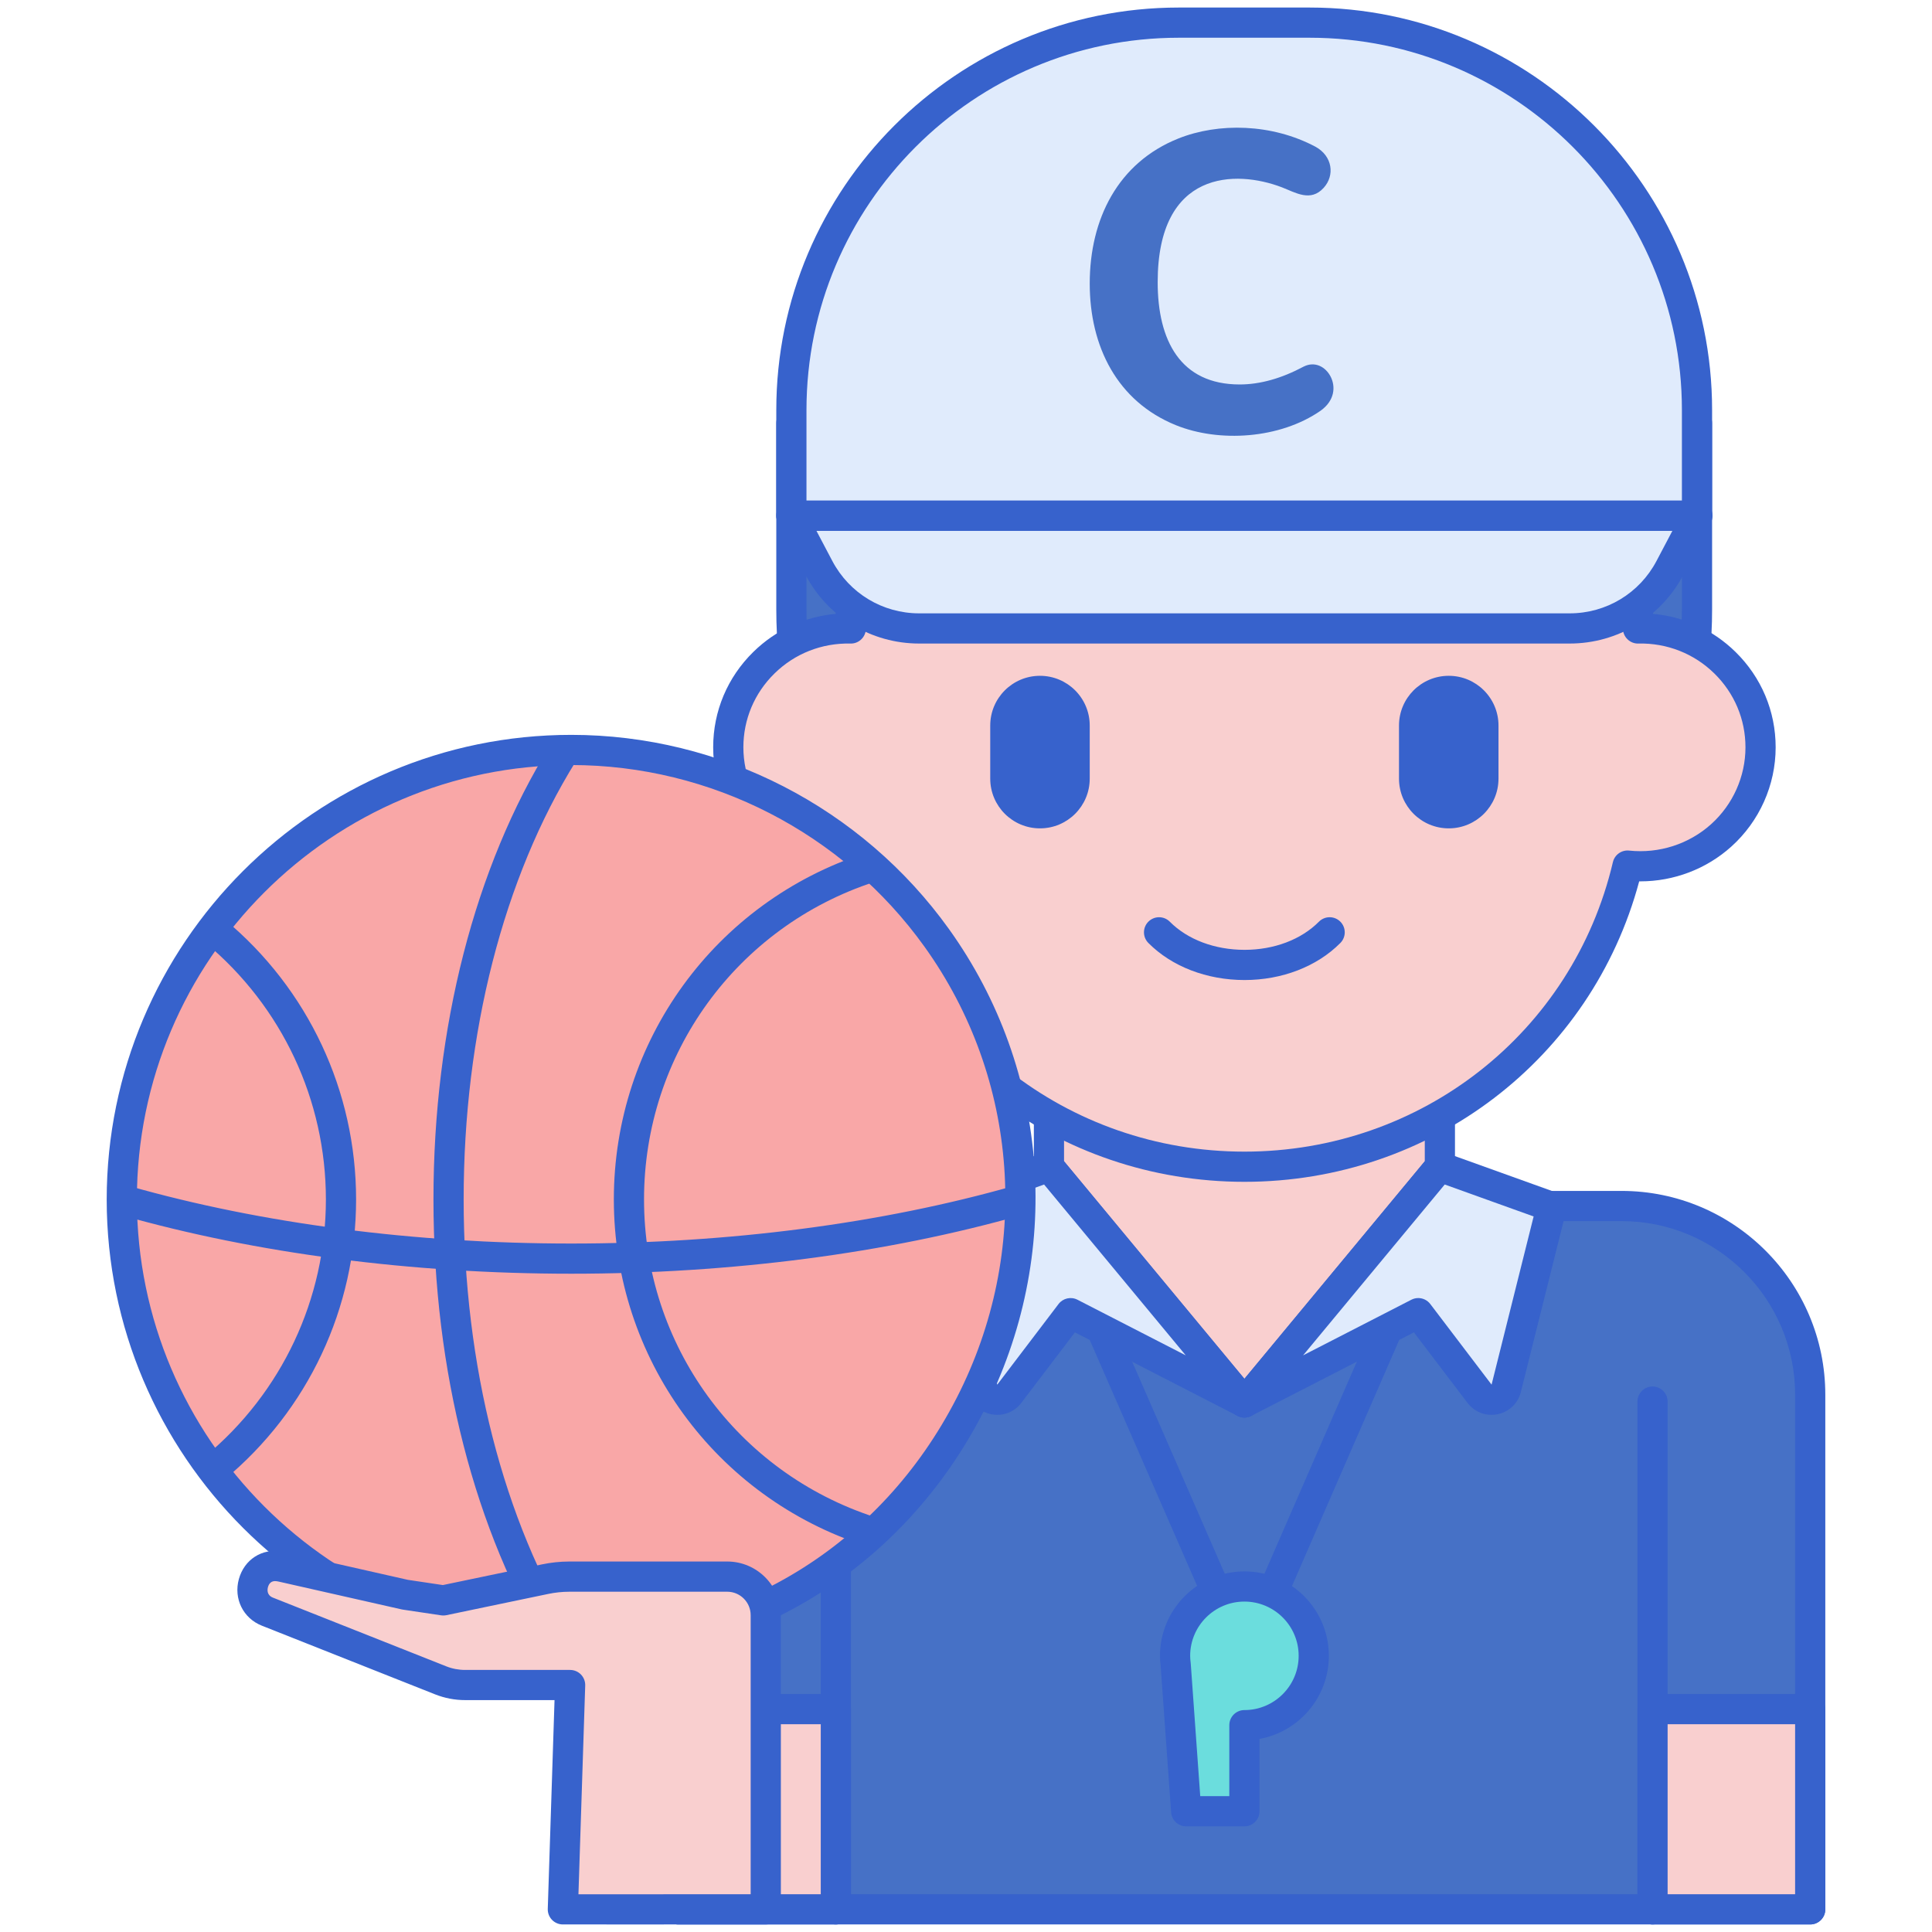 <svg width="278" height="278" viewBox="0 0 278 278" fill="none" xmlns="http://www.w3.org/2000/svg">
<path d="M260.475 274.741V200.685C260.475 185.691 248.32 173.536 233.327 173.536H124.733C109.739 173.536 97.585 185.691 97.585 200.685V274.741H260.475Z" fill="#4671C6"/>
<path d="M179.093 240.593C178.229 240.593 177.448 240.081 177.102 239.29L148.768 174.405C148.288 173.306 148.791 172.026 149.89 171.546C150.987 171.066 152.268 171.567 152.749 172.667L179.091 232.989L205.372 172.67C205.85 171.569 207.131 171.066 208.231 171.546C209.331 172.024 209.834 173.305 209.355 174.404L181.084 239.289C180.739 240.08 179.958 240.592 179.093 240.593C179.094 240.593 179.094 240.593 179.093 240.593Z" fill="#3762CC"/>
<path d="M260.475 276.913H97.585C96.386 276.913 95.413 275.94 95.413 274.741V200.685C95.413 184.517 108.566 171.364 124.733 171.364H233.327C249.494 171.364 262.647 184.517 262.647 200.685V274.741C262.647 275.941 261.674 276.913 260.475 276.913ZM99.756 272.569H258.303V200.685C258.303 186.913 247.099 175.708 233.327 175.708H124.733C110.961 175.708 99.756 186.913 99.756 200.685V272.569Z" fill="#3762CC"/>
<path d="M113.874 60.902V87.693C113.874 123.677 143.045 152.849 179.03 152.849C215.015 152.849 244.186 123.677 244.186 87.693V60.902H113.874Z" fill="#4671C6"/>
<path d="M179.03 155.021C141.905 155.021 111.702 124.818 111.702 87.693V60.902C111.702 59.703 112.675 58.73 113.874 58.73H244.186C245.385 58.73 246.358 59.703 246.358 60.902V87.693C246.358 124.818 216.155 155.021 179.03 155.021ZM116.045 63.073V87.693C116.045 122.422 144.3 150.677 179.03 150.677C213.759 150.677 242.014 122.422 242.014 87.693V63.073H116.045Z" fill="#3762CC"/>
<path d="M150.936 142.029V167.883L179.061 201.802L207.187 167.883V142.029H150.936Z" fill="#F9CFCF"/>
<path d="M179.061 203.974C178.415 203.974 177.802 203.686 177.389 203.188L149.263 169.268C148.941 168.88 148.764 168.389 148.764 167.883V142.029C148.764 140.83 149.737 139.857 150.936 139.857H207.187C208.386 139.857 209.359 140.83 209.359 142.029V167.883C209.359 168.389 209.182 168.88 208.859 169.268L180.734 203.188C180.321 203.686 179.707 203.974 179.061 203.974ZM153.107 167.099L179.061 198.399L205.015 167.099V144.199H153.107V167.099Z" fill="#3762CC"/>
<path d="M150.936 167.883L134.86 173.66L141.389 199.766C141.831 201.534 144.122 202.004 145.225 200.553L154.045 188.952L179.06 201.802L150.936 167.883Z" fill="#E0EBFC"/>
<path d="M207.187 167.883L223.262 173.66L216.734 199.766C216.292 201.534 214 202.004 212.898 200.553L204.078 188.952L179.062 201.802L207.187 167.883Z" fill="#E0EBFC"/>
<path d="M179.082 141.019C173.649 141.019 168.604 139.074 165.24 135.684C164.395 134.832 164.4 133.456 165.251 132.611C166.104 131.768 167.479 131.772 168.324 132.623C170.877 135.198 174.798 136.674 179.081 136.674C183.33 136.674 187.232 135.197 189.785 132.623C190.63 131.772 192.005 131.767 192.857 132.611C193.708 133.456 193.714 134.831 192.869 135.684C189.506 139.074 184.48 141.019 179.082 141.019Z" fill="#3762CC"/>
<path d="M208.463 119.195C204.51 119.195 201.305 115.99 201.305 112.036V104.402C201.305 100.449 204.509 97.243 208.463 97.243C212.416 97.243 215.622 100.448 215.622 104.402V112.037C215.622 115.99 212.416 119.195 208.463 119.195Z" fill="#3762CC"/>
<path d="M149.645 119.195C145.693 119.195 142.487 115.99 142.487 112.036V104.402C142.487 100.449 145.692 97.243 149.645 97.243C153.598 97.243 156.804 100.448 156.804 104.402V112.037C156.804 115.99 153.599 119.195 149.645 119.195Z" fill="#3762CC"/>
<path d="M235.694 90.428V85.126C235.694 54.13 210.339 29.003 179.061 29.003C147.784 29.003 122.429 54.13 122.429 85.126V90.428C112.594 90.228 104.793 98.062 104.793 107.533C104.793 117.644 113.621 125.643 123.925 124.554C129.77 149.384 152.23 167.883 179.061 167.883C205.895 167.883 228.354 149.382 234.198 124.554C244.488 125.642 253.33 117.659 253.33 107.533C253.33 98.058 245.522 90.23 235.694 90.428Z" fill="#F9CFCF"/>
<path d="M179.082 141.019C173.649 141.019 168.604 139.075 165.24 135.685C164.395 134.833 164.4 133.457 165.251 132.613C166.104 131.769 167.479 131.773 168.324 132.624C170.878 135.199 174.798 136.674 179.082 136.674C183.331 136.674 187.232 135.198 189.785 132.624C190.63 131.773 192.005 131.768 192.857 132.613C193.708 133.457 193.714 134.832 192.869 135.685C189.506 139.074 184.481 141.019 179.082 141.019Z" fill="#3762CC"/>
<path d="M208.463 119.195C204.51 119.195 201.305 115.99 201.305 112.036V104.402C201.305 100.449 204.509 97.243 208.463 97.243C212.416 97.243 215.622 100.448 215.622 104.402V112.037C215.622 115.99 212.416 119.195 208.463 119.195Z" fill="#3762CC"/>
<path d="M149.645 119.195C145.693 119.195 142.487 115.99 142.487 112.036V104.402C142.487 100.449 145.692 97.243 149.645 97.243C153.598 97.243 156.804 100.448 156.804 104.402V112.037C156.804 115.99 153.599 119.195 149.645 119.195Z" fill="#3762CC"/>
<path d="M235.694 90.428V85.126C235.694 54.13 210.339 29.003 179.061 29.003C147.784 29.003 122.429 54.13 122.429 85.126V90.428C112.594 90.228 104.793 98.062 104.793 107.533C104.793 117.644 113.621 125.643 123.925 124.554C129.77 149.384 152.23 167.883 179.061 167.883C205.895 167.883 228.354 149.382 234.198 124.554C244.488 125.642 253.33 117.659 253.33 107.533C253.33 98.058 245.522 90.23 235.694 90.428Z" fill="#F9CFCF"/>
<path d="M179.082 141.019C173.649 141.019 168.604 139.075 165.24 135.685C164.395 134.833 164.4 133.457 165.251 132.613C166.104 131.769 167.479 131.773 168.324 132.624C170.878 135.199 174.798 136.674 179.082 136.674C183.331 136.674 187.232 135.198 189.785 132.624C190.63 131.773 192.005 131.768 192.857 132.613C193.708 133.457 193.714 134.832 192.869 135.685C189.506 139.074 184.481 141.019 179.082 141.019Z" fill="#3762CC"/>
<path d="M208.463 119.195C204.51 119.195 201.305 115.99 201.305 112.036V104.402C201.305 100.449 204.509 97.243 208.463 97.243C212.416 97.243 215.622 100.448 215.622 104.402V112.037C215.622 115.99 212.416 119.195 208.463 119.195Z" fill="#3762CC"/>
<path d="M149.645 119.195C145.693 119.195 142.487 115.99 142.487 112.036V104.402C142.487 100.449 145.692 97.243 149.645 97.243C153.598 97.243 156.804 100.448 156.804 104.402V112.037C156.804 115.99 153.599 119.195 149.645 119.195Z" fill="#3762CC"/>
<path d="M179.061 170.055C152.206 170.055 129.105 152.37 122.256 126.821C117.391 126.858 112.638 125.093 109.006 121.825C104.948 118.174 102.621 112.964 102.621 107.532C102.621 102.331 104.676 97.455 108.406 93.799C111.637 90.633 115.782 88.734 120.257 88.331V85.123C120.257 52.98 146.636 26.829 179.061 26.829C211.486 26.829 237.866 52.98 237.866 85.123V88.331C242.341 88.734 246.486 90.633 249.718 93.799C253.448 97.454 255.503 102.331 255.503 107.531C255.503 112.962 253.175 118.172 249.119 121.822C245.529 125.051 240.853 126.82 236.039 126.82C235.982 126.82 235.925 126.82 235.868 126.82C229.018 152.37 205.918 170.055 179.061 170.055ZM123.926 122.381C124.923 122.381 125.806 123.066 126.038 124.055C131.811 148.581 153.616 165.711 179.061 165.711C204.507 165.711 226.31 148.582 232.084 124.056C232.335 122.992 233.336 122.274 234.427 122.394C238.726 122.847 243.024 121.464 246.214 118.595C249.356 115.767 251.159 111.735 251.159 107.533C251.159 103.51 249.568 99.736 246.678 96.904C243.759 94.044 239.865 92.507 235.74 92.6C235.155 92.622 234.593 92.389 234.176 91.98C233.759 91.572 233.524 91.012 233.524 90.428V85.126C233.524 55.377 209.093 31.175 179.063 31.175C149.034 31.175 124.6 55.377 124.6 85.126V90.428C124.6 91.012 124.366 91.571 123.949 91.98C123.532 92.388 122.974 92.62 122.385 92.6C118.247 92.51 114.363 94.044 111.447 96.904C108.557 99.735 106.966 103.51 106.966 107.534C106.966 111.736 108.77 115.769 111.913 118.597C115.101 121.465 119.397 122.848 123.698 122.394C123.774 122.385 123.85 122.381 123.926 122.381Z" fill="#3762CC"/>
<path d="M120.273 276.913C119.074 276.913 118.101 275.94 118.101 274.741V201.678C118.101 200.479 119.074 199.506 120.273 199.506C121.472 199.506 122.445 200.479 122.445 201.678V274.741C122.445 275.941 121.472 276.913 120.273 276.913Z" fill="#3762CC"/>
<path d="M237.787 276.913C236.588 276.913 235.615 275.94 235.615 274.741V201.678C235.615 200.479 236.588 199.506 237.787 199.506C238.985 199.506 239.958 200.479 239.958 201.678V274.741C239.958 275.941 238.985 276.913 237.787 276.913Z" fill="#3762CC"/>
<path d="M244.186 74.204H113.874V59.004C113.874 28.216 138.833 3.256 169.622 3.256H188.438C219.227 3.256 244.187 28.215 244.187 59.004V74.204H244.186Z" fill="#E0EBFC"/>
<path d="M240.277 81.737L244.249 74.204H113.874L117.846 81.737C120.665 87.082 126.211 90.428 132.254 90.428H225.868C231.912 90.428 237.459 87.082 240.277 81.737Z" fill="#E0EBFC"/>
<path d="M237.787 245.931H260.475V274.741H237.787V245.931Z" fill="#F9CFCF"/>
<path d="M97.585 245.931H120.273V274.741H97.585V245.931Z" fill="#F9CFCF"/>
<path d="M260.475 276.913H237.787C236.588 276.913 235.615 275.94 235.615 274.741V245.931C235.615 244.732 236.588 243.759 237.787 243.759H260.475C261.674 243.759 262.647 244.732 262.647 245.931V274.741C262.647 275.941 261.674 276.913 260.475 276.913ZM239.958 272.569H258.303V248.103H239.958V272.569Z" fill="#3762CC"/>
<path d="M120.273 276.913H97.585C96.386 276.913 95.413 275.94 95.413 274.741V245.931C95.413 244.732 96.386 243.759 97.585 243.759H120.273C121.472 243.759 122.445 244.732 122.445 245.931V274.741C122.445 275.941 121.472 276.913 120.273 276.913ZM99.756 272.569H118.101V248.103H99.756V272.569Z" fill="#3762CC"/>
<path d="M169.185 61.174C160.761 57.752 156.804 49.863 156.804 40.802C156.804 31.502 160.877 23.402 169.552 19.932C175.327 17.623 183.017 17.765 189.323 21.132C191.74 22.488 192.096 25.232 190.465 27.03C188.584 29.106 186.426 27.713 184.464 26.957C177.84 24.414 166.581 24.423 166.581 40.598C166.581 49.007 169.859 55.321 178.376 55.321C181.304 55.321 184.377 54.462 187.597 52.745C189.212 51.939 190.737 52.783 191.461 54.18C192.216 55.637 192.055 57.648 190.027 59.097C184.163 63.169 175.41 63.703 169.185 61.174Z" fill="#4671C6"/>
<path d="M244.186 76.376H113.874C112.675 76.376 111.702 75.403 111.702 74.204V59.004C111.702 27.067 137.685 1.085 169.622 1.085H188.437C220.375 1.085 246.358 27.068 246.358 59.004V74.204C246.358 75.404 245.385 76.376 244.186 76.376ZM116.045 72.032H242.014V59.004C242.014 29.463 217.98 5.429 188.437 5.429H169.622C140.079 5.429 116.045 29.463 116.045 59.004V72.032Z" fill="#3762CC"/>
<path d="M225.868 92.6H132.254C125.386 92.6 119.128 88.825 115.925 82.751L111.953 75.218C111.597 74.544 111.62 73.734 112.014 73.082C112.408 72.431 113.113 72.032 113.874 72.032H244.249C245.01 72.032 245.716 72.431 246.108 73.082C246.501 73.735 246.525 74.544 246.17 75.218L242.198 82.751C238.994 88.825 232.737 92.6 225.868 92.6ZM117.475 76.376L119.767 80.724C122.217 85.37 127.001 88.256 132.254 88.256H225.868C231.121 88.256 235.906 85.37 238.356 80.724L240.648 76.376H117.475Z" fill="#3762CC"/>
<path d="M179.06 203.974C178.724 203.974 178.384 203.896 178.069 203.734L154.673 191.716L146.956 201.868C145.936 203.209 144.274 203.836 142.625 203.494C140.973 203.155 139.693 201.929 139.284 200.294L132.755 174.187C132.484 173.104 133.077 171.993 134.127 171.615L150.202 165.838C151.064 165.529 152.026 165.792 152.609 166.496L180.735 200.415C181.393 201.209 181.403 202.357 180.756 203.16C180.332 203.689 179.702 203.974 179.06 203.974ZM137.445 175.039L143.497 199.239L152.317 187.638C152.954 186.8 154.101 186.54 155.038 187.021L170.62 195.026L150.236 170.442L137.445 175.039Z" fill="#3762CC"/>
<path d="M179.062 203.974C178.421 203.974 177.792 203.689 177.367 203.162C176.721 202.357 176.731 201.21 177.389 200.416L205.515 166.497C206.098 165.793 207.061 165.528 207.921 165.839L223.996 171.616C225.046 171.994 225.639 173.105 225.369 174.188L218.84 200.295C218.431 201.93 217.151 203.156 215.499 203.495C213.847 203.837 212.188 203.21 211.168 201.869L203.45 191.717L180.055 203.735C179.739 203.896 179.399 203.974 179.062 203.974ZM204.076 186.78C204.736 186.78 205.383 187.082 205.806 187.638L214.626 199.239L220.678 175.039L207.886 170.442L187.502 195.026L203.084 187.021C203.4 186.858 203.74 186.78 204.076 186.78Z" fill="#3762CC"/>
<path d="M179.061 228.284C173.551 228.284 169.085 232.75 169.085 238.26C169.085 238.696 169.122 239.122 169.176 239.544L170.682 260.623H179.061V248.237C184.571 248.237 189.038 243.77 189.038 238.26C189.038 232.751 184.571 228.284 179.061 228.284Z" fill="#6BDDDD"/>
<path d="M179.061 262.796H170.682C169.543 262.796 168.597 261.915 168.516 260.779L167.014 239.759C166.945 239.204 166.913 238.727 166.913 238.261C166.913 231.562 172.363 226.112 179.062 226.112C185.762 226.112 191.212 231.562 191.212 238.261C191.212 244.219 186.901 249.189 181.234 250.215V260.624C181.233 261.824 180.261 262.796 179.061 262.796ZM172.704 258.452H176.889V248.238C176.889 247.039 177.862 246.066 179.061 246.066C183.365 246.066 186.867 242.565 186.867 238.26C186.867 233.955 183.366 230.454 179.061 230.454C174.757 230.454 171.256 233.955 171.256 238.26C171.256 238.554 171.278 238.874 171.329 239.267C171.334 239.308 171.338 239.348 171.341 239.388L172.704 258.452Z" fill="#3762CC"/>
<path d="M134.784 134.947C123.048 118.583 103.879 107.912 82.206 107.912C46.577 107.912 17.526 136.81 17.526 172.591C17.526 172.601 17.527 172.61 17.527 172.62C17.549 208.062 46.254 237.271 82.207 237.271C135.011 237.272 165.128 177.252 134.784 134.947Z" fill="#F9A7A7"/>
<path d="M30.89 213.419C30.266 213.419 29.646 213.152 29.217 212.634C28.45 211.711 28.579 210.342 29.502 209.576C40.554 200.402 46.894 186.922 46.894 172.591C46.894 158.296 40.58 144.837 29.572 135.665C28.65 134.897 28.526 133.528 29.294 132.606C30.062 131.684 31.431 131.56 32.353 132.328C44.355 142.327 51.239 157.003 51.239 172.591C51.239 188.218 44.328 202.917 32.277 212.919C31.87 213.255 31.378 213.419 30.89 213.419Z" fill="#3762CC"/>
<path d="M125.249 222.552C125.027 222.552 124.801 222.518 124.58 222.446C102.896 215.429 88.327 195.394 88.327 172.591C88.327 149.838 102.855 129.816 124.479 122.771C125.618 122.397 126.845 123.022 127.216 124.163C127.588 125.303 126.966 126.529 125.824 126.9C105.994 133.363 92.671 151.724 92.671 172.592C92.671 193.504 106.032 211.878 125.918 218.314C127.059 218.683 127.685 219.908 127.315 221.049C127.017 221.967 126.165 222.552 125.249 222.552Z" fill="#3762CC"/>
<path d="M80.951 238.847C80.225 238.847 79.514 238.482 79.103 237.819C68.313 220.426 62.372 197.261 62.372 172.592C62.372 147.887 68.329 124.698 79.146 107.297C79.779 106.279 81.12 105.966 82.137 106.599C83.156 107.232 83.468 108.571 82.835 109.59C72.441 126.312 66.716 148.687 66.716 172.592C66.716 196.462 72.425 218.814 82.795 235.53C83.427 236.549 83.113 237.888 82.094 238.521C81.737 238.741 81.342 238.847 80.951 238.847Z" fill="#3762CC"/>
<path d="M82.205 183.278C59.265 183.278 36.88 180.366 17.471 174.857C16.316 174.53 15.647 173.329 15.975 172.174C16.302 171.02 17.503 170.35 18.657 170.679C37.685 176.08 59.66 178.935 82.207 178.935C104.823 178.935 126.857 176.063 145.928 170.63C147.084 170.301 148.283 170.97 148.612 172.123C148.941 173.277 148.272 174.478 147.118 174.807C127.665 180.349 105.219 183.278 82.205 183.278Z" fill="#3762CC"/>
<path d="M82.204 239.444C45.365 239.444 15.376 209.468 15.353 172.622C15.353 135.73 45.342 105.741 82.204 105.741C103.684 105.741 123.999 116.187 136.548 133.682C151.154 154.046 153.056 180.666 141.511 203.155C129.847 225.877 107.675 239.444 82.204 239.444ZM82.205 110.084C47.738 110.084 19.697 138.125 19.697 172.592C19.718 207.071 47.758 235.1 82.204 235.1C106.014 235.1 126.741 222.416 137.648 201.17C148.445 180.137 146.672 155.248 133.02 136.213C121.285 119.852 102.288 110.084 82.205 110.084Z" fill="#3762CC"/>
<path d="M110.188 232.407C110.188 229.346 107.704 226.864 104.643 226.864C89.508 226.864 84.043 226.859 81.866 226.866C80.719 226.871 79.581 226.991 78.457 227.225L63.789 230.285L58.28 229.463L40.601 225.465C40.462 225.433 40.322 225.406 40.183 225.383C36.228 224.738 34.753 230.429 38.479 231.906L63.408 241.788C64.533 242.235 65.732 242.463 66.942 242.463H82.037L80.991 274.742L95.496 274.744V274.742H110.189L110.188 232.407Z" fill="#F9CFCF"/>
<path d="M95.495 276.915L80.99 276.913C80.402 276.913 79.839 276.674 79.43 276.252C79.02 275.829 78.8 275.258 78.82 274.671L79.793 244.632H66.942C65.451 244.632 63.992 244.354 62.608 243.805L37.679 233.923C34.983 232.854 33.592 230.032 34.372 227.213C35.147 224.407 37.686 222.77 40.533 223.237C40.709 223.266 40.893 223.301 41.077 223.343L58.68 227.325L63.725 228.078L78.013 225.097C79.278 224.834 80.57 224.698 81.857 224.692C83.238 224.688 85.941 224.689 91.594 224.689L104.643 224.69C108.898 224.69 112.36 228.152 112.36 232.405V274.739C112.36 275.938 111.387 276.911 110.188 276.911H95.592C95.56 276.914 95.528 276.915 95.495 276.915ZM83.234 272.57L95.398 272.571C95.43 272.57 95.463 272.569 95.494 272.569H108.015V232.407C108.015 230.549 106.501 229.036 104.642 229.036L91.593 229.035C85.953 229.035 83.252 229.034 81.873 229.038C80.878 229.042 79.878 229.148 78.9 229.352L64.233 232.411C63.983 232.463 63.724 232.471 63.469 232.433L57.959 231.611C57.905 231.603 57.852 231.592 57.8 231.582L40.121 227.583C40.03 227.563 39.935 227.543 39.84 227.529C39.01 227.392 38.685 227.913 38.558 228.374C38.466 228.707 38.352 229.522 39.278 229.889L64.207 239.771C65.08 240.117 66 240.292 66.942 240.292H82.036C82.625 240.292 83.187 240.531 83.597 240.953C84.005 241.376 84.226 241.947 84.207 242.534L83.234 272.57Z" fill="#3762CC"/>
</svg>
